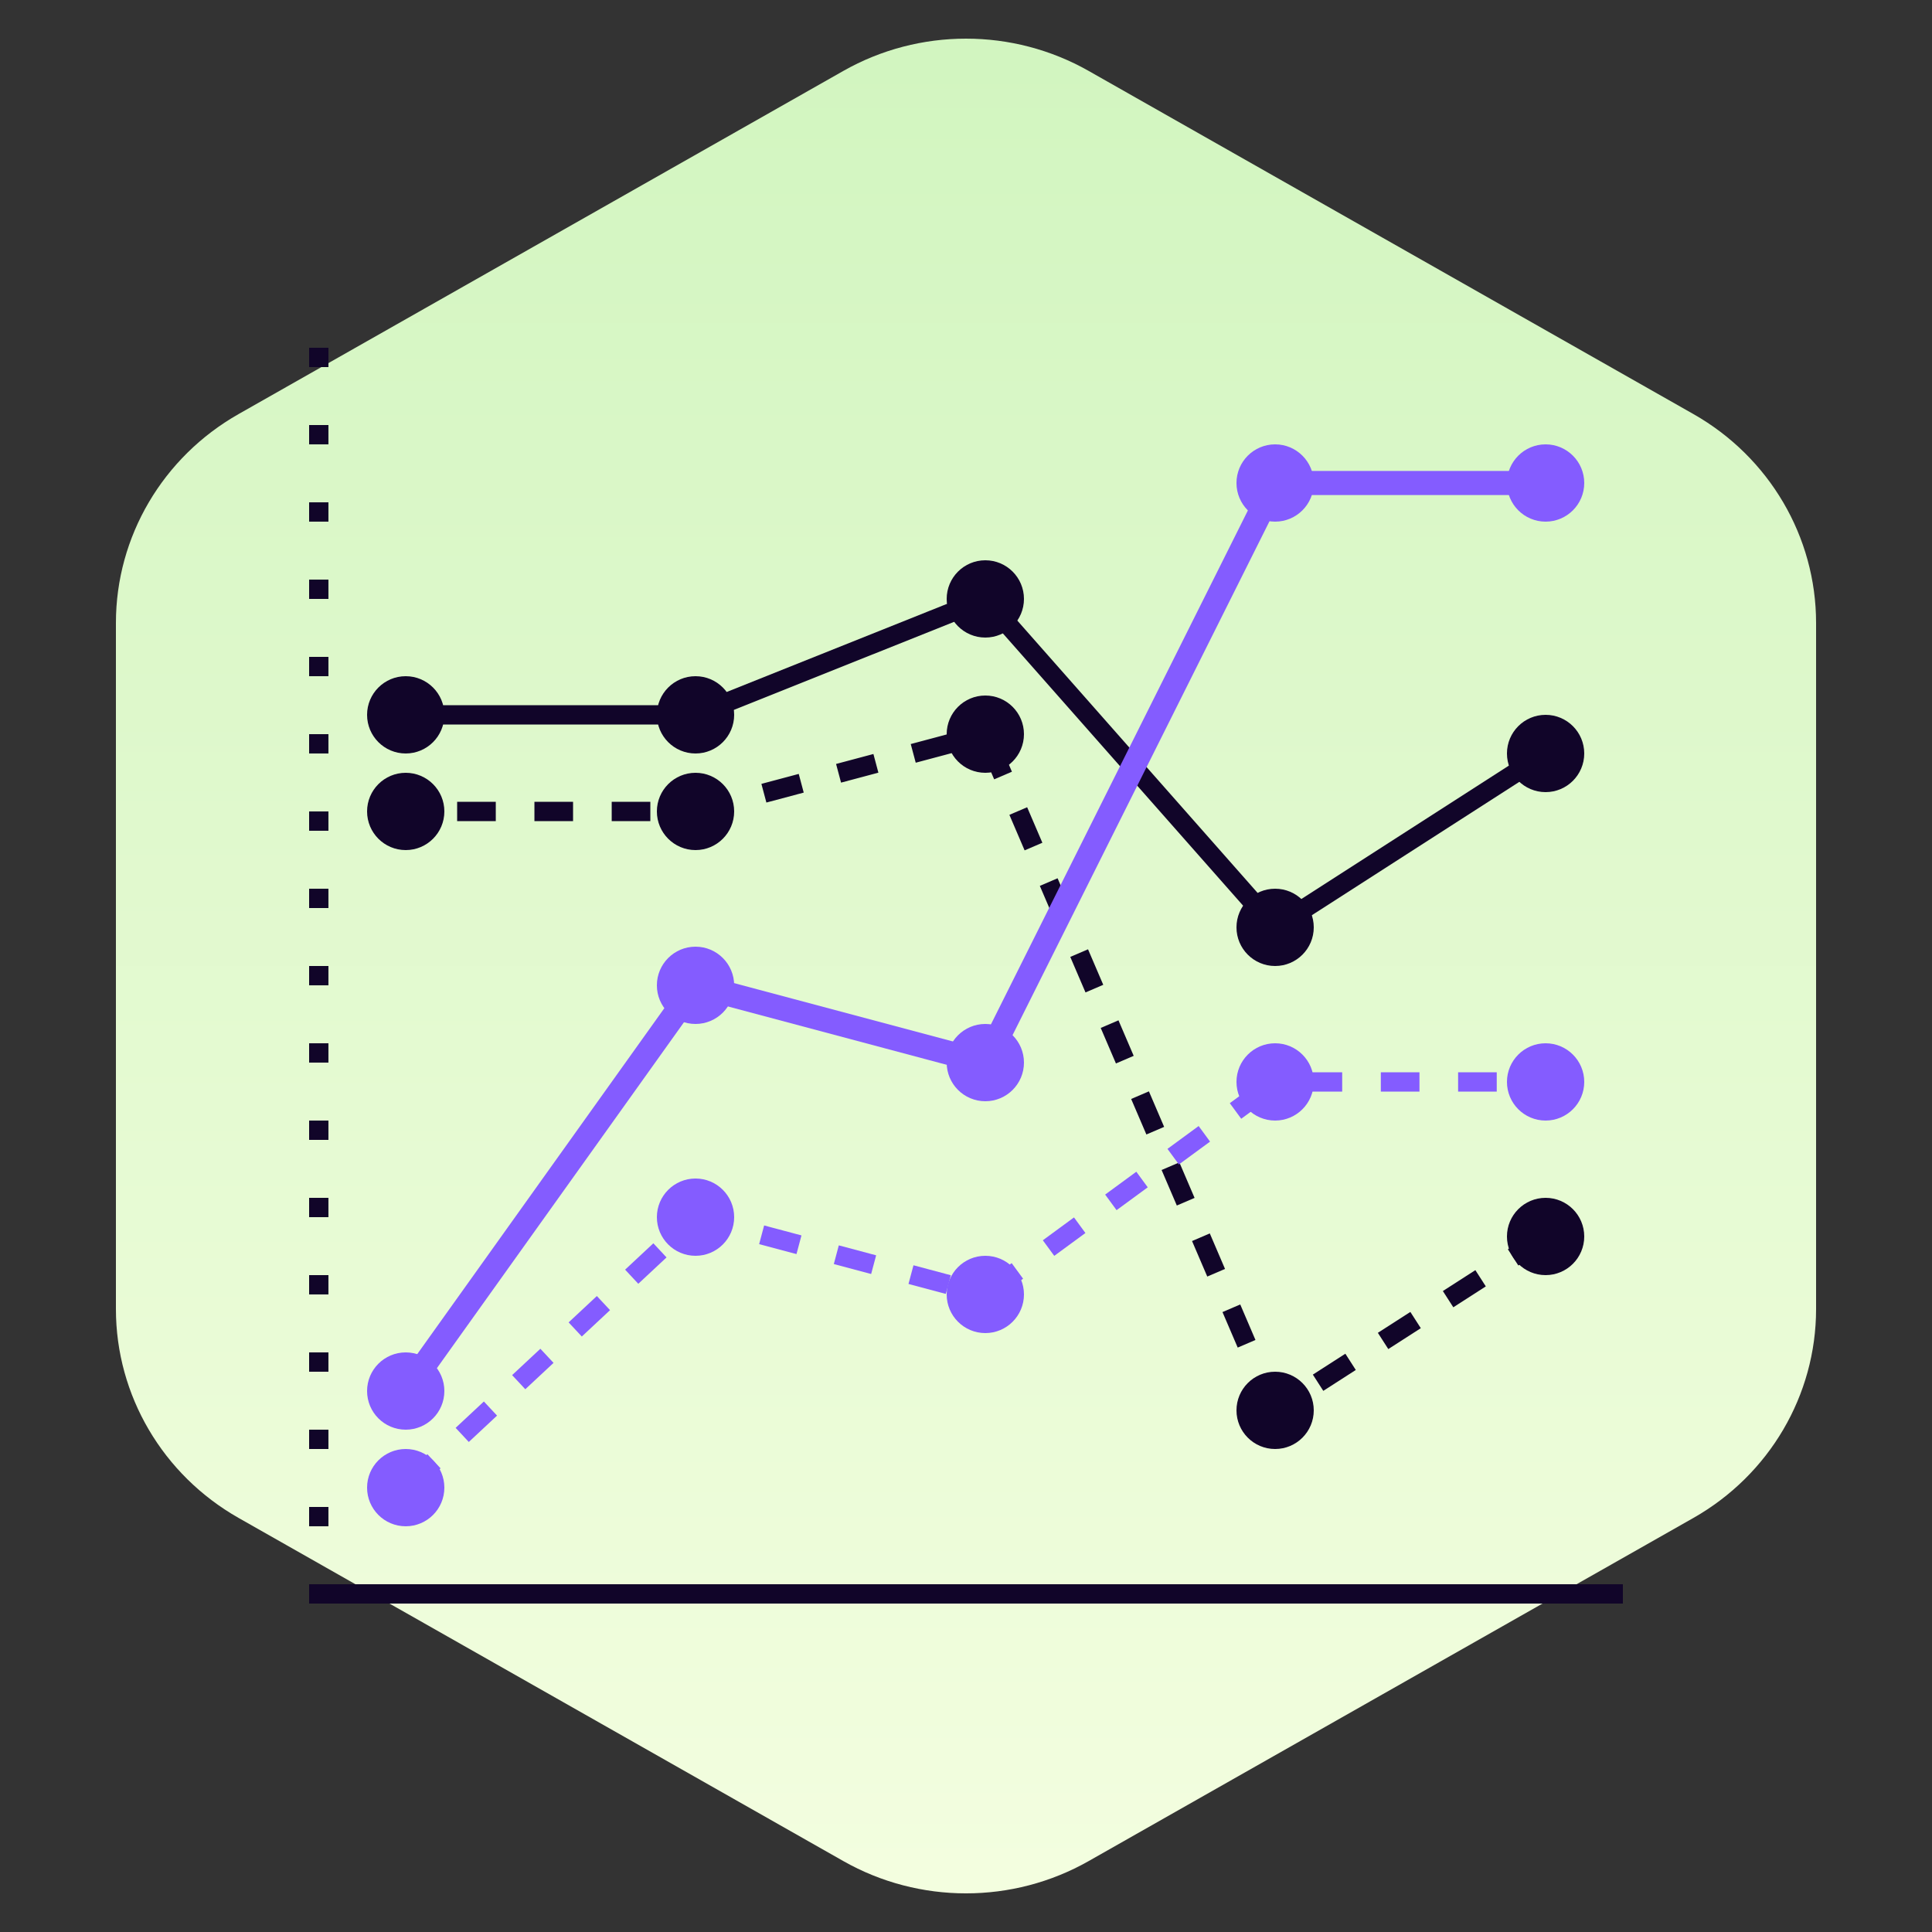 <svg width="100" height="100" viewBox="0 0 100 100" fill="none" xmlns="http://www.w3.org/2000/svg">
<rect x="0" y="0" width="100" height="100" fill="#333333" stroke="none"/>
<path d="M43.649 3.672C47.579 1.443 52.421 1.443 56.351 3.672L87.649 21.431C91.579 23.661 94 27.782 94 32.241V67.759C94 72.218 91.579 76.339 87.649 78.569L56.351 96.328C52.421 98.558 47.579 98.558 43.649 96.328L12.351 78.569C8.421 76.339 6 72.218 6 67.759V32.241C6 27.782 8.421 23.661 12.351 21.431L43.649 3.672Z" fill="url(#paint0_linear_15631_68313)"/>
<path d="M80 64L66.621 72.6C66.296 72.809 65.861 72.676 65.709 72.321L51.213 38.497C51.091 38.212 50.778 38.059 50.477 38.139L36.079 41.979C36.027 41.993 35.972 42 35.918 42H21" stroke="#110529" stroke-dasharray="2 2"/>
<path d="M80 39L66.451 47.71C66.192 47.877 65.849 47.829 65.645 47.597L51.292 31.331C51.117 31.132 50.836 31.066 50.591 31.164L36.112 36.955C36.038 36.985 35.959 37 35.88 37H21" stroke="#110529"/>
<path d="M21 72L35.748 51.352C35.9 51.14 36.167 51.044 36.418 51.111L50.508 54.869C50.794 54.945 51.095 54.81 51.228 54.544L65.827 25.346C65.933 25.134 66.15 25 66.386 25H80" stroke="#845CFF" stroke-width="1.25"/>
<path d="M21 77L35.747 63.236C35.904 63.089 36.126 63.034 36.334 63.089L50.711 66.923C50.894 66.972 51.089 66.935 51.241 66.823L65.835 56.121C65.942 56.042 66.072 56 66.205 56H80" stroke="#845CFF" stroke-dasharray="2 2"/>
<circle cx="2" cy="2" r="2" transform="matrix(-1 0 0 1 68 23)" fill="#845CFF"/>
<circle cx="2" cy="2" r="2" transform="matrix(-1 0 0 1 53 53)" fill="#845CFF"/>
<circle cx="2" cy="2" r="2" transform="matrix(-1 0 0 1 38 49)" fill="#845CFF"/>
<circle cx="2" cy="2" r="2" transform="matrix(-1 0 0 1 23 70)" fill="#845CFF"/>
<circle cx="2" cy="2" r="2" transform="matrix(-1 0 0 1 23 75)" fill="#845CFF"/>
<circle cx="2" cy="2" r="2" transform="matrix(-1 0 0 1 82 54)" fill="#845CFF"/>
<circle cx="2" cy="2" r="2" transform="matrix(-1 0 0 1 82 23)" fill="#845CFF"/>
<circle cx="2" cy="2" r="2" transform="matrix(-1 0 0 1 38 61)" fill="#845CFF"/>
<circle cx="2" cy="2" r="2" transform="matrix(-1 0 0 1 53 65)" fill="#845CFF"/>
<circle cx="2" cy="2" r="2" transform="matrix(-1 0 0 1 68 54)" fill="#845CFF"/>
<circle cx="2" cy="2" r="2" transform="matrix(-1 0 0 1 38 35)" fill="#110529"/>
<circle cx="2" cy="2" r="2" transform="matrix(-1 0 0 1 23 35)" fill="#110529"/>
<circle cx="2" cy="2" r="2" transform="matrix(-1 0 0 1 53 29)" fill="#110529"/>
<circle cx="2" cy="2" r="2" transform="matrix(-1 0 0 1 68 46)" fill="#110529"/>
<circle cx="2" cy="2" r="2" transform="matrix(-1 0 0 1 82 37)" fill="#110529"/>
<circle cx="2" cy="2" r="2" transform="matrix(-1 0 0 1 82 62)" fill="#110529"/>
<circle cx="2" cy="2" r="2" transform="matrix(-1 0 0 1 68 71)" fill="#110529"/>
<circle cx="2" cy="2" r="2" transform="matrix(-1 0 0 1 53 36)" fill="#110529"/>
<circle cx="2" cy="2" r="2" transform="matrix(-1 0 0 1 38 40)" fill="#110529"/>
<circle cx="2" cy="2" r="2" transform="matrix(-1 0 0 1 23 40)" fill="#110529"/>
<rect x="16" y="18" width="1" height="1" fill="#110529"/>
<rect x="16" y="22" width="1" height="1" fill="#110529"/>
<rect x="16" y="26" width="1" height="1" fill="#110529"/>
<rect x="16" y="30" width="1" height="1" fill="#110529"/>
<rect x="16" y="34" width="1" height="1" fill="#110529"/>
<rect x="16" y="38" width="1" height="1" fill="#110529"/>
<rect x="16" y="42" width="1" height="1" fill="#110529"/>
<rect x="16" y="46" width="1" height="1" fill="#110529"/>
<rect x="16" y="50" width="1" height="1" fill="#110529"/>
<rect x="16" y="54" width="1" height="1" fill="#110529"/>
<rect x="16" y="58" width="1" height="1" fill="#110529"/>
<rect x="16" y="62" width="1" height="1" fill="#110529"/>
<rect x="16" y="66" width="1" height="1" fill="#110529"/>
<rect x="16" y="70" width="1" height="1" fill="#110529"/>
<rect x="16" y="74" width="1" height="1" fill="#110529"/>
<rect x="16" y="78" width="1" height="1" fill="#110529"/>
<path d="M16 82H84V83H16V82Z" fill="#110529"/>
<defs>
<linearGradient id="paint0_linear_15631_68313" x1="50" y1="0.069" x2="50" y2="99.931" gradientUnits="userSpaceOnUse">
<stop stop-color="#D1F5BF"/>
<stop offset="1" stop-color="#F4FEE0"/>
</linearGradient>
</defs>
</svg>
